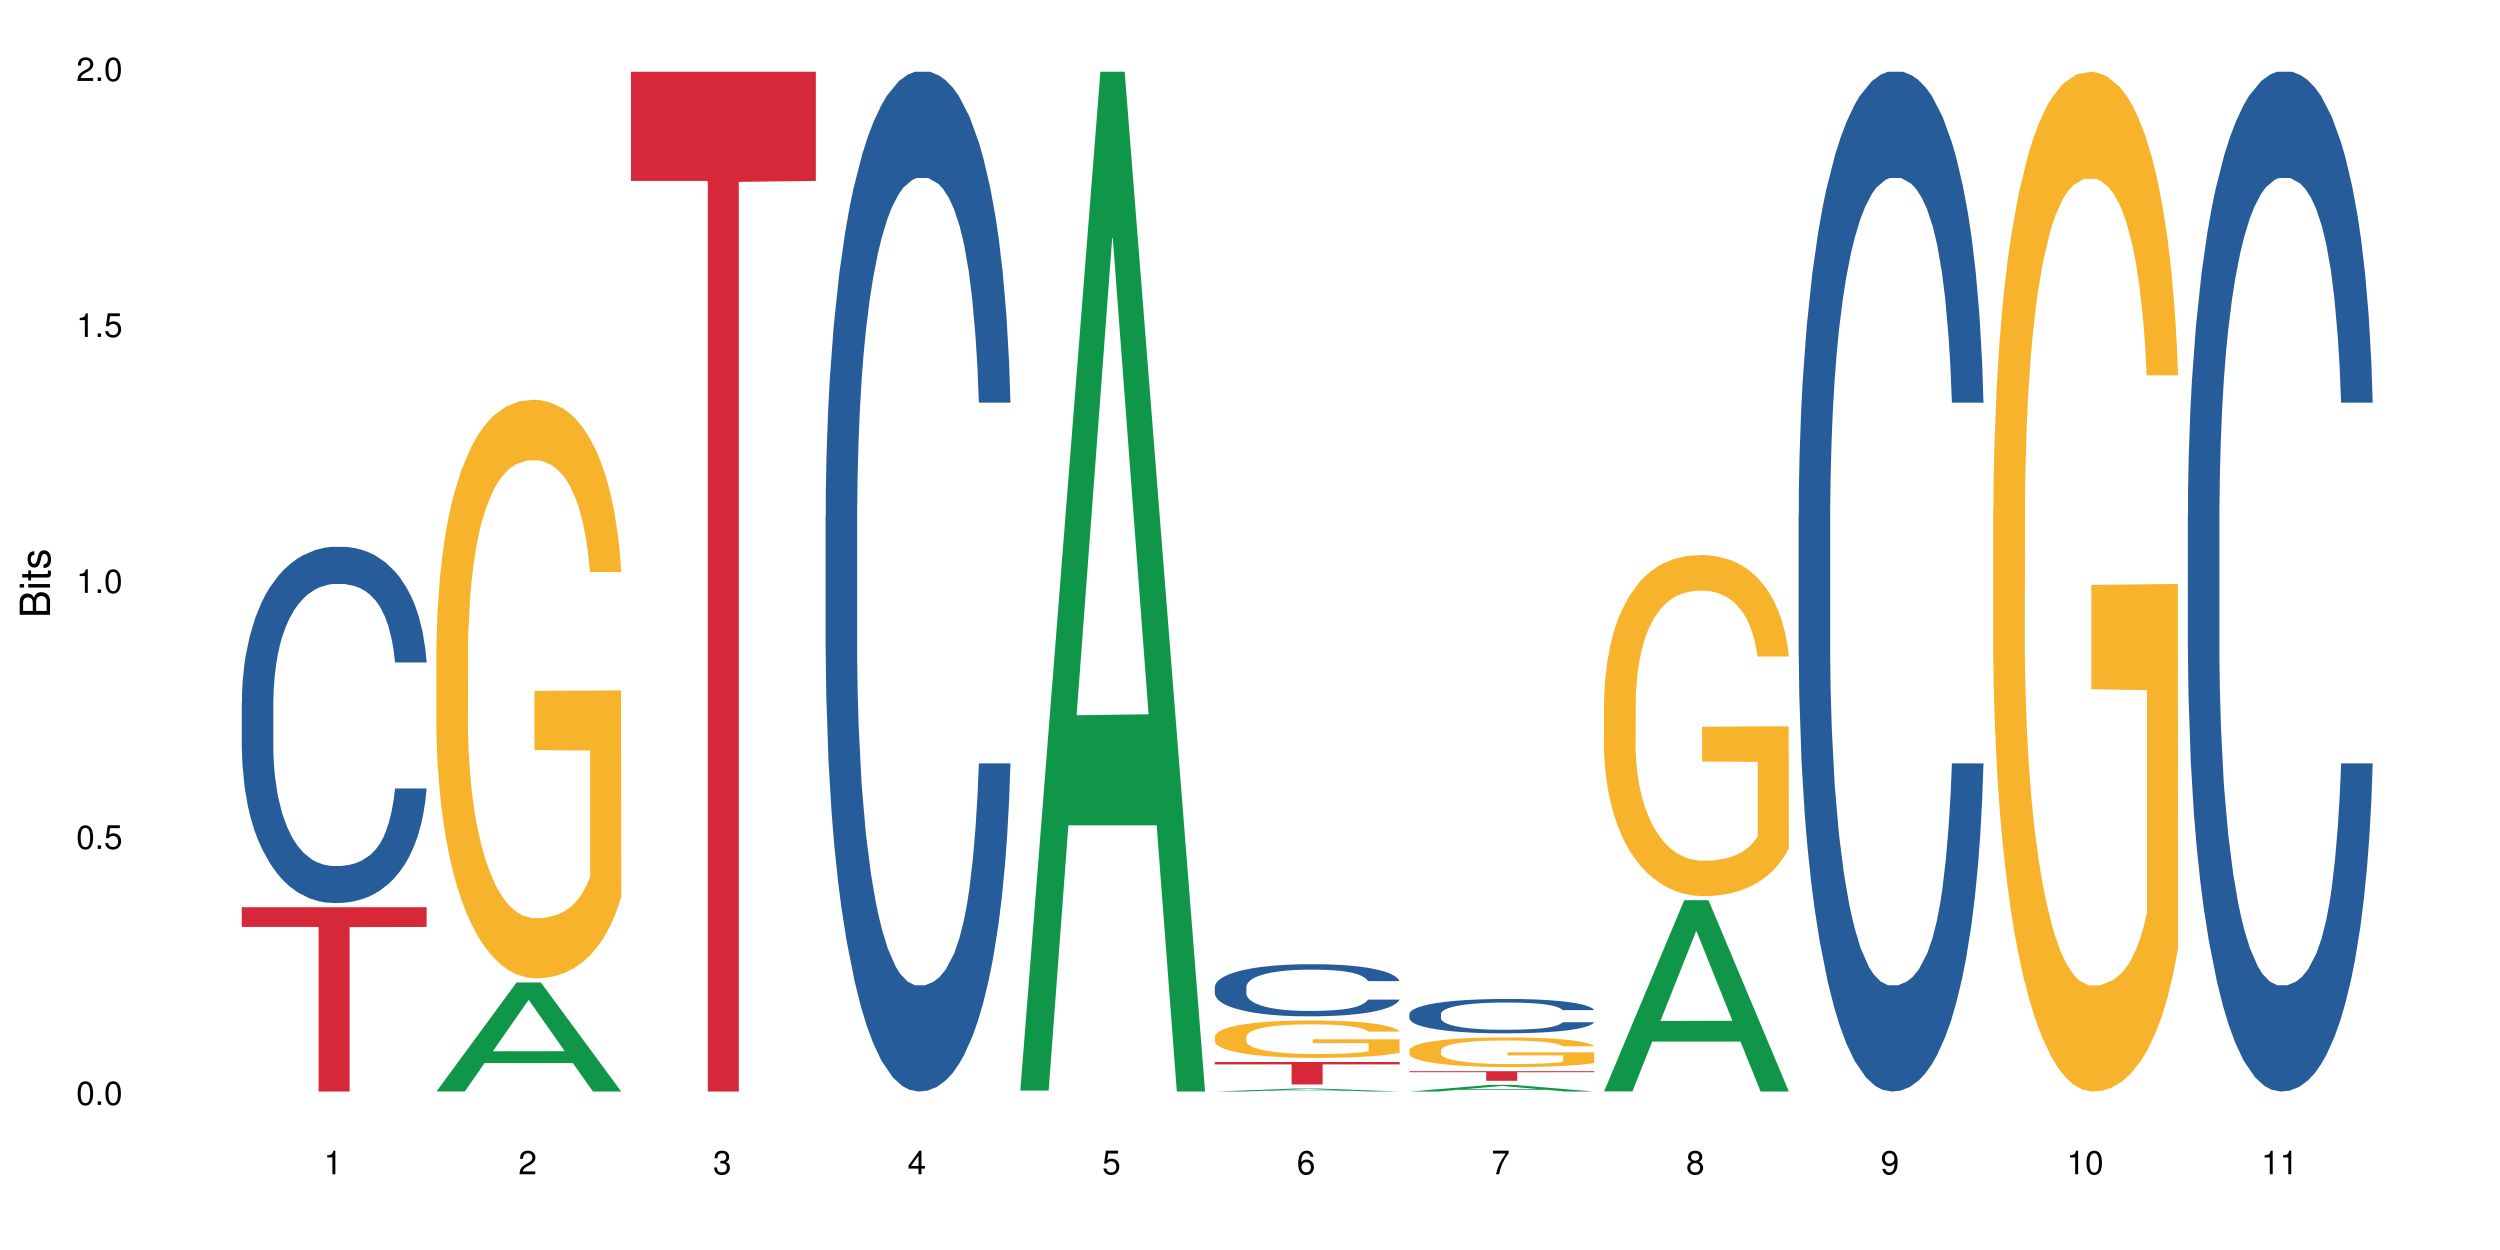 <?xml version="1.0" encoding="UTF-8"?>
<svg xmlns="http://www.w3.org/2000/svg" xmlns:xlink="http://www.w3.org/1999/xlink" width="720pt" height="360pt" viewBox="0 0 720 360" version="1.1">
<defs>
<g>
<symbol overflow="visible" id="glyph0-0">
<path style="stroke:none;" d=""/>
</symbol>
<symbol overflow="visible" id="glyph0-1">
<path style="stroke:none;" d="M 2.641 -6.797 C 2 -6.797 1.422 -6.531 1.078 -6.047 C 0.641 -5.453 0.406 -4.547 0.406 -3.297 C 0.406 -1 1.188 0.219 2.641 0.219 C 4.078 0.219 4.859 -1 4.859 -3.234 C 4.859 -4.562 4.656 -5.438 4.203 -6.047 C 3.844 -6.531 3.281 -6.797 2.641 -6.797 Z M 2.641 -6.047 C 3.547 -6.047 4 -5.125 4 -3.312 C 4 -1.375 3.562 -0.484 2.625 -0.484 C 1.734 -0.484 1.281 -1.422 1.281 -3.281 C 1.281 -5.141 1.734 -6.047 2.641 -6.047 Z M 2.641 -6.047 "/>
</symbol>
<symbol overflow="visible" id="glyph0-2">
<path style="stroke:none;" d="M 1.828 -1 L 0.828 -1 L 0.828 0 L 1.828 0 Z M 1.828 -1 "/>
</symbol>
<symbol overflow="visible" id="glyph0-3">
<path style="stroke:none;" d="M 4.562 -6.797 L 1.062 -6.797 L 0.547 -3.094 L 1.328 -3.094 C 1.719 -3.562 2.047 -3.734 2.578 -3.734 C 3.484 -3.734 4.062 -3.109 4.062 -2.094 C 4.062 -1.125 3.484 -0.531 2.578 -0.531 C 1.828 -0.531 1.375 -0.906 1.188 -1.672 L 0.328 -1.672 C 0.453 -1.109 0.547 -0.844 0.75 -0.594 C 1.125 -0.078 1.828 0.219 2.594 0.219 C 3.969 0.219 4.922 -0.781 4.922 -2.219 C 4.922 -3.562 4.031 -4.484 2.719 -4.484 C 2.25 -4.484 1.859 -4.359 1.469 -4.062 L 1.734 -5.969 L 4.562 -5.969 Z M 4.562 -6.797 "/>
</symbol>
<symbol overflow="visible" id="glyph0-4">
<path style="stroke:none;" d="M 2.484 -4.844 L 2.484 0 L 3.328 0 L 3.328 -6.797 L 2.766 -6.797 C 2.469 -5.75 2.281 -5.609 0.984 -5.453 L 0.984 -4.844 Z M 2.484 -4.844 "/>
</symbol>
<symbol overflow="visible" id="glyph0-5">
<path style="stroke:none;" d="M 4.859 -0.828 L 1.281 -0.828 C 1.359 -1.391 1.672 -1.75 2.5 -2.234 L 3.469 -2.75 C 4.406 -3.266 4.906 -3.969 4.906 -4.812 C 4.906 -5.375 4.672 -5.906 4.266 -6.266 C 3.859 -6.625 3.375 -6.797 2.719 -6.797 C 1.859 -6.797 1.219 -6.5 0.844 -5.922 C 0.609 -5.562 0.5 -5.125 0.484 -4.438 L 1.328 -4.438 C 1.359 -4.906 1.406 -5.188 1.531 -5.406 C 1.75 -5.812 2.188 -6.062 2.703 -6.062 C 3.469 -6.062 4.031 -5.516 4.031 -4.781 C 4.031 -4.25 3.719 -3.797 3.125 -3.438 L 2.234 -2.938 C 0.812 -2.141 0.406 -1.5 0.328 0 L 4.859 0 Z M 4.859 -0.828 "/>
</symbol>
<symbol overflow="visible" id="glyph0-6">
<path style="stroke:none;" d="M 2.125 -3.125 L 2.578 -3.125 C 3.516 -3.125 3.984 -2.703 3.984 -1.891 C 3.984 -1.031 3.469 -0.531 2.578 -0.531 C 1.656 -0.531 1.203 -0.984 1.156 -1.969 L 0.312 -1.969 C 0.344 -1.422 0.438 -1.078 0.609 -0.766 C 0.953 -0.109 1.625 0.219 2.547 0.219 C 3.953 0.219 4.859 -0.609 4.859 -1.906 C 4.859 -2.766 4.516 -3.25 3.703 -3.516 C 4.344 -3.766 4.656 -4.25 4.656 -4.938 C 4.656 -6.109 3.875 -6.797 2.578 -6.797 C 1.203 -6.797 0.484 -6.047 0.453 -4.609 L 1.297 -4.609 C 1.312 -5.016 1.344 -5.25 1.453 -5.453 C 1.641 -5.828 2.062 -6.062 2.594 -6.062 C 3.344 -6.062 3.797 -5.625 3.797 -4.906 C 3.797 -4.422 3.609 -4.141 3.25 -3.984 C 3.016 -3.891 2.719 -3.844 2.125 -3.844 Z M 2.125 -3.125 "/>
</symbol>
<symbol overflow="visible" id="glyph0-7">
<path style="stroke:none;" d="M 3.141 -1.625 L 3.141 0 L 3.984 0 L 3.984 -1.625 L 4.984 -1.625 L 4.984 -2.391 L 3.984 -2.391 L 3.984 -6.797 L 3.359 -6.797 L 0.266 -2.516 L 0.266 -1.625 Z M 3.141 -2.391 L 1 -2.391 L 3.141 -5.359 Z M 3.141 -2.391 "/>
</symbol>
<symbol overflow="visible" id="glyph0-8">
<path style="stroke:none;" d="M 4.781 -5.031 C 4.609 -6.141 3.891 -6.797 2.844 -6.797 C 2.094 -6.797 1.422 -6.438 1.031 -5.828 C 0.609 -5.172 0.406 -4.344 0.406 -3.094 C 0.406 -1.953 0.578 -1.234 0.984 -0.625 C 1.359 -0.078 1.953 0.219 2.703 0.219 C 3.984 0.219 4.922 -0.734 4.922 -2.078 C 4.922 -3.344 4.062 -4.234 2.844 -4.234 C 2.172 -4.234 1.641 -3.969 1.281 -3.469 C 1.281 -5.125 1.828 -6.047 2.797 -6.047 C 3.391 -6.047 3.797 -5.672 3.938 -5.031 Z M 2.734 -3.484 C 3.547 -3.484 4.062 -2.922 4.062 -2 C 4.062 -1.156 3.484 -0.531 2.703 -0.531 C 1.922 -0.531 1.328 -1.188 1.328 -2.047 C 1.328 -2.891 1.906 -3.484 2.734 -3.484 Z M 2.734 -3.484 "/>
</symbol>
<symbol overflow="visible" id="glyph0-9">
<path style="stroke:none;" d="M 4.984 -6.797 L 0.438 -6.797 L 0.438 -5.969 L 4.109 -5.969 C 2.5 -3.656 1.828 -2.234 1.328 0 L 2.219 0 C 2.594 -2.172 3.453 -4.047 4.984 -6.094 Z M 4.984 -6.797 "/>
</symbol>
<symbol overflow="visible" id="glyph0-10">
<path style="stroke:none;" d="M 3.75 -3.578 C 4.453 -4 4.688 -4.344 4.688 -4.984 C 4.688 -6.047 3.844 -6.797 2.641 -6.797 C 1.438 -6.797 0.594 -6.047 0.594 -4.984 C 0.594 -4.359 0.828 -4.016 1.516 -3.578 C 0.734 -3.203 0.359 -2.641 0.359 -1.891 C 0.359 -0.641 1.297 0.219 2.641 0.219 C 3.984 0.219 4.922 -0.641 4.922 -1.875 C 4.922 -2.641 4.531 -3.203 3.75 -3.578 Z M 2.641 -6.047 C 3.359 -6.047 3.812 -5.625 3.812 -4.969 C 3.812 -4.344 3.344 -3.922 2.641 -3.922 C 1.922 -3.922 1.453 -4.344 1.453 -4.984 C 1.453 -5.625 1.922 -6.047 2.641 -6.047 Z M 2.641 -3.203 C 3.484 -3.203 4.062 -2.672 4.062 -1.875 C 4.062 -1.062 3.484 -0.531 2.625 -0.531 C 1.797 -0.531 1.219 -1.078 1.219 -1.875 C 1.219 -2.672 1.797 -3.203 2.641 -3.203 Z M 2.641 -3.203 "/>
</symbol>
<symbol overflow="visible" id="glyph0-11">
<path style="stroke:none;" d="M 0.516 -1.547 C 0.672 -0.438 1.406 0.219 2.438 0.219 C 3.188 0.219 3.859 -0.141 4.266 -0.75 C 4.688 -1.406 4.891 -2.25 4.891 -3.484 C 4.891 -4.625 4.703 -5.359 4.312 -5.953 C 3.938 -6.5 3.344 -6.797 2.594 -6.797 C 1.297 -6.797 0.359 -5.844 0.359 -4.516 C 0.359 -3.25 1.234 -2.344 2.453 -2.344 C 3.094 -2.344 3.562 -2.578 4.016 -3.109 C 4 -1.453 3.469 -0.531 2.5 -0.531 C 1.906 -0.531 1.484 -0.906 1.359 -1.547 Z M 2.578 -6.062 C 3.375 -6.062 3.969 -5.406 3.969 -4.531 C 3.969 -3.688 3.375 -3.094 2.547 -3.094 C 1.734 -3.094 1.234 -3.672 1.234 -4.578 C 1.234 -5.438 1.797 -6.062 2.578 -6.062 Z M 2.578 -6.062 "/>
</symbol>
<symbol overflow="visible" id="glyph1-0">
<path style="stroke:none;" d=""/>
</symbol>
<symbol overflow="visible" id="glyph1-1">
<path style="stroke:none;" d="M 0 -0.953 L 0 -4.891 C 0 -5.719 -0.234 -6.344 -0.734 -6.797 C -1.188 -7.234 -1.812 -7.469 -2.5 -7.469 C -3.547 -7.469 -4.188 -7 -4.625 -5.875 C -4.984 -6.672 -5.641 -7.094 -6.531 -7.094 C -7.156 -7.094 -7.734 -6.859 -8.141 -6.391 C -8.562 -5.938 -8.75 -5.344 -8.75 -4.5 L -8.75 -0.953 Z M -4.984 -2.062 L -7.766 -2.062 L -7.766 -4.219 C -7.766 -4.844 -7.688 -5.203 -7.453 -5.5 C -7.219 -5.812 -6.859 -5.969 -6.375 -5.969 C -5.906 -5.969 -5.531 -5.812 -5.297 -5.5 C -5.062 -5.203 -4.984 -4.844 -4.984 -4.219 Z M -0.984 -2.062 L -4 -2.062 L -4 -4.781 C -4 -5.328 -3.859 -5.688 -3.578 -5.953 C -3.297 -6.219 -2.922 -6.359 -2.484 -6.359 C -2.062 -6.359 -1.688 -6.219 -1.406 -5.953 C -1.109 -5.688 -0.984 -5.328 -0.984 -4.781 Z M -0.984 -2.062 "/>
</symbol>
<symbol overflow="visible" id="glyph1-2">
<path style="stroke:none;" d="M -6.281 -1.797 L -6.281 -0.797 L 0 -0.797 L 0 -1.797 Z M -8.75 -1.797 L -8.75 -0.797 L -7.484 -0.797 L -7.484 -1.797 Z M -8.75 -1.797 "/>
</symbol>
<symbol overflow="visible" id="glyph1-3">
<path style="stroke:none;" d="M -6.281 -3.047 L -6.281 -2.016 L -8.016 -2.016 L -8.016 -1.016 L -6.281 -1.016 L -6.281 -0.172 L -5.469 -0.172 L -5.469 -1.016 L -0.719 -1.016 C -0.078 -1.016 0.281 -1.453 0.281 -2.234 C 0.281 -2.469 0.25 -2.719 0.188 -3.047 L -0.641 -3.047 C -0.609 -2.922 -0.594 -2.766 -0.594 -2.562 C -0.594 -2.141 -0.719 -2.016 -1.156 -2.016 L -5.469 -2.016 L -5.469 -3.047 Z M -6.281 -3.047 "/>
</symbol>
<symbol overflow="visible" id="glyph1-4">
<path style="stroke:none;" d="M -4.531 -5.25 C -5.766 -5.25 -6.469 -4.422 -6.469 -2.969 C -6.469 -1.516 -5.719 -0.562 -4.547 -0.562 C -3.562 -0.562 -3.094 -1.062 -2.734 -2.562 L -2.516 -3.484 C -2.344 -4.188 -2.094 -4.469 -1.625 -4.469 C -1.047 -4.469 -0.641 -3.875 -0.641 -3 C -0.641 -2.453 -0.797 -2 -1.062 -1.75 C -1.25 -1.594 -1.422 -1.531 -1.875 -1.469 L -1.875 -0.406 C -0.422 -0.453 0.281 -1.266 0.281 -2.922 C 0.281 -4.5 -0.5 -5.516 -1.719 -5.516 C -2.656 -5.516 -3.172 -4.984 -3.469 -3.734 L -3.703 -2.766 C -3.891 -1.953 -4.156 -1.609 -4.594 -1.609 C -5.172 -1.609 -5.547 -2.125 -5.547 -2.938 C -5.547 -3.75 -5.203 -4.172 -4.531 -4.203 Z M -4.531 -5.25 "/>
</symbol>
</g>
</defs>
<g id="surface41907">
<rect x="0" y="0" width="720" height="360" style="fill:rgb(100%,100%,100%);fill-opacity:1;stroke:none;"/>
<path style=" stroke:none;fill-rule:nonzero;fill:rgb(14.51%,36.078%,60%);fill-opacity:1;" d="M 69.629 202.137 L 69.695 202.043 L 69.695 199.793 L 69.891 196.227 L 70.344 191.727 L 70.797 188.629 L 71.969 183.098 L 73.59 177.75 L 75.277 173.625 L 76.512 171.184 L 77.617 169.309 L 80.148 165.84 L 81.773 164.059 L 83.523 162.465 L 85.668 160.867 L 87.227 159.93 L 90.73 158.43 L 93.328 157.773 L 95.344 157.492 L 99.691 157.492 L 102.289 157.867 L 104.172 158.336 L 106.25 159.086 L 108.004 159.93 L 111.055 161.992 L 113.781 164.621 L 115.016 166.121 L 116.965 169.027 L 118.457 171.844 L 119.496 174.281 L 120.664 177.75 L 121.703 181.973 L 122.484 186.754 L 122.875 190.789 L 113.781 190.789 L 113.328 187.035 L 112.809 184.129 L 111.836 180.281 L 110.859 177.562 L 109.496 174.844 L 108.266 173.062 L 106.574 171.277 L 105.082 170.152 L 103.523 169.309 L 102.031 168.746 L 99.172 168.184 L 95.863 168.184 L 94.629 168.371 L 92.098 169.121 L 90.73 169.777 L 88.785 171.09 L 87.422 172.312 L 85.797 174.188 L 84.695 175.781 L 83.328 178.219 L 82.355 180.375 L 81.254 183.473 L 80.602 185.816 L 80.02 188.441 L 79.5 191.539 L 79.109 194.82 L 78.852 198.289 L 78.719 201.668 L 78.719 216.203 L 78.852 219.582 L 79.176 223.52 L 80.02 229.242 L 81.254 234.211 L 82.68 238.152 L 84.043 240.965 L 84.824 242.277 L 85.863 243.777 L 87.484 245.652 L 89.824 247.531 L 91.188 248.281 L 93.266 249.031 L 95.406 249.406 L 98.266 249.406 L 100.797 249.031 L 102.484 248.562 L 104.238 247.812 L 106.641 246.219 L 108.133 244.715 L 109.434 242.934 L 110.406 241.152 L 111.055 239.652 L 112.031 236.746 L 112.809 233.555 L 113.395 230.273 L 113.781 227.082 L 122.875 227.082 L 122.484 230.836 L 121.898 234.492 L 121.316 237.215 L 120.406 240.496 L 119.367 243.402 L 117.875 246.688 L 116.641 248.844 L 115.016 251.188 L 113.523 252.969 L 111.898 254.562 L 109.496 256.441 L 107.938 257.379 L 106.25 258.223 L 104.238 258.973 L 101.707 259.629 L 98.977 260.004 L 96.445 260.098 L 93.719 259.91 L 91.707 259.535 L 89.043 258.691 L 85.73 257.004 L 83.328 255.219 L 81.445 253.438 L 79.824 251.562 L 78.004 249.031 L 75.668 244.902 L 74.238 241.715 L 73.266 239.09 L 72.16 235.43 L 71.383 232.148 L 70.473 226.895 L 69.824 220.238 L 69.629 215.078 Z M 69.629 202.137 "/>
<path style=" stroke:none;fill-rule:nonzero;fill:rgb(83.922%,15.686%,22.353%);fill-opacity:1;" d="M 69.629 261.277 L 122.875 261.277 L 122.875 266.961 L 100.684 267.012 L 100.684 314.371 L 91.754 314.371 L 91.754 267.059 L 91.625 266.961 L 69.629 266.961 Z M 69.629 261.277 "/>
<path style=" stroke:none;fill-rule:nonzero;fill:rgb(6.275%,58.824%,28.235%);fill-opacity:1;" d="M 125.676 314.34 L 125.734 314.312 L 148.77 282.949 L 155.77 282.949 L 178.918 314.371 L 170.785 314.371 L 164.984 306.168 L 139.555 306.168 L 133.867 314.34 L 125.676 314.34 L 142 302.777 L 162.652 302.746 L 152.355 288.082 L 152.242 288.055 L 152.129 288.141 L 141.945 302.746 L 142 302.777 Z M 125.676 314.34 "/>
<path style=" stroke:none;fill-rule:nonzero;fill:rgb(96.863%,70.196%,16.863%);fill-opacity:1;" d="M 125.676 186.496 L 125.742 186.344 L 125.742 183.301 L 126 176.453 L 126.648 167.016 L 127.492 159.254 L 128.402 153.164 L 128.988 149.969 L 129.961 145.402 L 130.805 142.055 L 132.949 135.207 L 135.676 128.816 L 137.168 126.074 L 138.855 123.488 L 141.258 120.598 L 142.363 119.531 L 145.738 117.098 L 149.57 115.574 L 153.793 115.117 L 155.738 115.27 L 158.402 115.879 L 162.039 117.551 L 164.117 119.074 L 165.738 120.598 L 167.426 122.574 L 169.504 125.617 L 171.453 129.27 L 173.012 132.926 L 174.57 137.488 L 175.867 142.359 L 176.973 147.688 L 177.945 154.078 L 178.531 159.406 L 178.918 164.734 L 169.895 164.734 L 169.375 159.406 L 168.789 155.297 L 167.816 150.273 L 166.844 146.621 L 165.867 143.73 L 164.051 139.773 L 162.492 137.336 L 160.543 135.207 L 158.66 133.836 L 156.52 132.926 L 155.219 132.621 L 151.777 132.621 L 148.66 133.684 L 146.844 134.902 L 145.543 136.121 L 143.727 138.402 L 142.621 140.23 L 141.973 141.445 L 140.027 146.164 L 138.727 150.426 L 138.012 153.316 L 137.105 157.883 L 136.453 161.992 L 135.738 168.082 L 135.352 172.648 L 134.832 182.996 L 134.766 210.391 L 134.961 216.176 L 135.352 222.414 L 135.871 227.895 L 136.648 233.676 L 137.43 238.09 L 138.793 244.027 L 139.961 247.984 L 140.871 250.57 L 142.621 254.68 L 143.336 256.051 L 145.023 258.789 L 146.777 260.918 L 148.922 262.746 L 150.543 263.66 L 153.141 264.422 L 156.453 264.422 L 160.348 263.508 L 162.816 262.289 L 164.504 261.07 L 165.609 260.008 L 166.973 258.332 L 167.945 256.809 L 168.855 255.137 L 169.961 252.547 L 169.961 216.176 L 153.922 216.023 L 153.922 198.977 L 178.855 198.824 L 178.918 258.332 L 177.555 262.441 L 175.867 266.398 L 174.246 269.441 L 172.555 272.031 L 170.152 274.922 L 168.207 276.746 L 165.219 278.879 L 162.492 280.25 L 159.637 281.16 L 157.102 281.617 L 154.117 281.77 L 151.453 281.465 L 148.598 280.551 L 146.324 279.336 L 144.246 277.812 L 142.168 275.836 L 139.57 272.637 L 137.883 270.051 L 136.129 266.855 L 134.375 263.051 L 132.816 258.941 L 131.777 255.746 L 130.742 252.094 L 129.637 247.527 L 128.598 242.352 L 127.82 237.633 L 127.105 232.309 L 126.586 227.285 L 126.066 220.438 L 125.805 214.957 L 125.676 210.238 Z M 125.676 186.496 "/>
<path style=" stroke:none;fill-rule:nonzero;fill:rgb(83.922%,15.686%,22.353%);fill-opacity:1;" d="M 181.723 20.664 L 234.965 20.664 L 234.965 52.102 L 212.777 52.379 L 212.777 314.371 L 203.848 314.371 L 203.848 52.652 L 203.719 52.102 L 181.723 52.102 Z M 181.723 20.664 "/>
<path style=" stroke:none;fill-rule:nonzero;fill:rgb(14.51%,36.078%,60%);fill-opacity:1;" d="M 237.77 148.457 L 237.832 148.188 L 237.832 141.742 L 238.027 131.543 L 238.484 118.656 L 238.938 109.797 L 240.105 93.957 L 241.73 78.652 L 243.418 66.84 L 244.652 59.859 L 245.754 54.492 L 248.289 44.559 L 249.91 39.457 L 251.664 34.891 L 253.805 30.328 L 255.363 27.645 L 258.871 23.348 L 261.469 21.469 L 263.48 20.664 L 267.832 20.664 L 270.43 21.738 L 272.312 23.078 L 274.391 25.227 L 276.145 27.645 L 279.195 33.551 L 281.922 41.066 L 283.156 45.363 L 285.105 53.684 L 286.598 61.738 L 287.637 68.719 L 288.805 78.652 L 289.844 90.734 L 290.621 104.426 L 291.012 115.969 L 281.922 115.969 L 281.469 105.23 L 280.949 96.91 L 279.973 85.902 L 279 78.117 L 277.637 70.332 L 276.402 65.23 L 274.715 60.129 L 273.223 56.906 L 271.664 54.492 L 270.168 52.879 L 267.312 51.27 L 264 51.27 L 262.766 51.805 L 260.234 53.953 L 258.871 55.832 L 256.922 59.59 L 255.559 63.082 L 253.938 68.449 L 252.832 73.016 L 251.469 79.996 L 250.496 86.172 L 249.391 95.031 L 248.742 101.742 L 248.156 109.258 L 247.637 118.117 L 247.25 127.516 L 246.988 137.449 L 246.859 147.113 L 246.859 188.727 L 246.988 198.391 L 247.312 209.668 L 248.156 226.043 L 249.391 240.273 L 250.82 251.547 L 252.184 259.602 L 252.961 263.359 L 254 267.656 L 255.625 273.027 L 257.961 278.395 L 259.324 280.543 L 261.402 282.691 L 263.547 283.766 L 266.402 283.766 L 268.938 282.691 L 270.625 281.348 L 272.379 279.199 L 274.781 274.637 L 276.273 270.34 L 277.57 265.242 L 278.547 260.141 L 279.195 255.844 L 280.168 247.52 L 280.949 238.395 L 281.531 228.996 L 281.922 219.867 L 291.012 219.867 L 290.621 230.609 L 290.039 241.078 L 289.453 248.863 L 288.547 258.262 L 287.508 266.582 L 286.012 275.98 L 284.777 282.152 L 283.156 288.867 L 281.664 293.969 L 280.039 298.531 L 277.637 303.898 L 276.078 306.586 L 274.391 309 L 272.379 311.148 L 269.844 313.027 L 267.117 314.102 L 264.586 314.371 L 261.859 313.832 L 259.844 312.762 L 257.184 310.344 L 253.871 305.512 L 251.469 300.41 L 249.586 295.309 L 247.961 289.941 L 246.145 282.691 L 243.809 270.879 L 242.379 261.75 L 241.406 254.234 L 240.301 243.762 L 239.523 234.367 L 238.613 219.332 L 237.965 200.27 L 237.77 185.504 Z M 237.77 148.457 "/>
<path style=" stroke:none;fill-rule:nonzero;fill:rgb(6.275%,58.824%,28.235%);fill-opacity:1;" d="M 293.816 314.094 L 293.871 313.82 L 316.91 20.664 L 323.906 20.664 L 347.059 314.371 L 338.926 314.371 L 333.121 237.703 L 307.695 237.703 L 302.008 314.094 L 293.816 314.094 L 310.141 205.988 L 330.789 205.711 L 320.492 68.648 L 320.379 68.375 L 320.266 69.199 L 310.082 205.711 L 310.141 205.988 Z M 293.816 314.094 "/>
<path style=" stroke:none;fill-rule:nonzero;fill:rgb(6.275%,58.824%,28.235%);fill-opacity:1;" d="M 349.859 314.371 L 349.918 314.367 L 372.957 313.496 L 379.953 313.496 L 403.105 314.371 L 394.973 314.371 L 389.168 314.145 L 363.742 314.145 L 358.051 314.371 L 349.859 314.371 L 366.188 314.047 L 386.836 314.047 L 376.539 313.641 L 376.312 313.641 L 366.129 314.047 L 366.188 314.047 Z M 349.859 314.371 "/>
<path style=" stroke:none;fill-rule:nonzero;fill:rgb(14.51%,36.078%,60%);fill-opacity:1;" d="M 349.859 284.227 L 349.926 284.215 L 349.926 283.887 L 350.121 283.363 L 350.574 282.707 L 351.031 282.254 L 352.199 281.441 L 353.82 280.66 L 355.512 280.059 L 356.742 279.699 L 357.848 279.426 L 360.379 278.918 L 362.004 278.656 L 363.758 278.426 L 365.898 278.191 L 367.457 278.055 L 370.965 277.836 L 373.562 277.738 L 375.574 277.699 L 379.926 277.699 L 382.523 277.754 L 384.406 277.82 L 386.484 277.93 L 388.234 278.055 L 391.289 278.355 L 394.016 278.738 L 395.25 278.961 L 397.195 279.387 L 398.691 279.797 L 399.73 280.152 L 400.898 280.66 L 401.938 281.277 L 402.715 281.977 L 403.105 282.566 L 394.016 282.566 L 393.559 282.02 L 393.039 281.594 L 392.066 281.031 L 391.094 280.633 L 389.73 280.234 L 388.496 279.977 L 386.809 279.715 L 385.312 279.551 L 383.754 279.426 L 382.262 279.344 L 379.406 279.262 L 376.094 279.262 L 374.859 279.289 L 372.328 279.398 L 370.965 279.496 L 369.016 279.688 L 367.652 279.867 L 366.027 280.141 L 364.926 280.371 L 363.562 280.73 L 362.586 281.047 L 361.484 281.5 L 360.836 281.84 L 360.25 282.227 L 359.73 282.68 L 359.34 283.16 L 359.082 283.664 L 358.953 284.16 L 358.953 286.285 L 359.082 286.781 L 359.406 287.355 L 360.25 288.195 L 361.484 288.922 L 362.914 289.496 L 364.277 289.91 L 365.055 290.102 L 366.094 290.32 L 367.719 290.594 L 370.055 290.871 L 371.418 290.98 L 373.496 291.09 L 375.641 291.145 L 378.496 291.145 L 381.027 291.09 L 382.715 291.02 L 384.469 290.91 L 386.871 290.676 L 388.367 290.457 L 389.664 290.195 L 390.637 289.938 L 391.289 289.719 L 392.262 289.293 L 393.039 288.824 L 393.625 288.344 L 394.016 287.879 L 403.105 287.879 L 402.715 288.426 L 402.133 288.961 L 401.547 289.359 L 400.637 289.84 L 399.598 290.266 L 398.105 290.746 L 396.871 291.062 L 395.25 291.406 L 393.754 291.664 L 392.133 291.898 L 389.73 292.172 L 388.172 292.309 L 386.484 292.434 L 384.469 292.543 L 381.938 292.641 L 379.211 292.695 L 376.68 292.707 L 373.949 292.68 L 371.938 292.625 L 369.277 292.504 L 365.965 292.254 L 363.562 291.996 L 361.68 291.734 L 360.055 291.461 L 358.238 291.09 L 355.898 290.484 L 354.473 290.02 L 353.496 289.633 L 352.395 289.098 L 351.613 288.621 L 350.707 287.852 L 350.055 286.875 L 349.859 286.121 Z M 349.859 284.227 "/>
<path style=" stroke:none;fill-rule:nonzero;fill:rgb(96.863%,70.196%,16.863%);fill-opacity:1;" d="M 349.859 298.512 L 349.926 298.5 L 349.926 298.305 L 350.188 297.859 L 350.836 297.25 L 351.68 296.746 L 352.59 296.352 L 353.172 296.145 L 354.148 295.848 L 354.992 295.633 L 357.133 295.188 L 359.859 294.773 L 361.355 294.598 L 363.043 294.43 L 365.445 294.242 L 366.547 294.172 L 369.926 294.016 L 373.758 293.918 L 377.977 293.887 L 379.926 293.898 L 382.586 293.938 L 386.223 294.047 L 388.301 294.145 L 389.926 294.242 L 391.613 294.371 L 393.691 294.566 L 395.637 294.805 L 397.195 295.039 L 398.754 295.336 L 400.055 295.652 L 401.156 295.996 L 402.133 296.41 L 402.715 296.754 L 403.105 297.102 L 394.078 297.102 L 393.559 296.754 L 392.977 296.488 L 392 296.164 L 391.027 295.926 L 390.055 295.742 L 388.234 295.484 L 386.676 295.328 L 384.73 295.188 L 382.848 295.102 L 380.703 295.039 L 379.406 295.02 L 375.965 295.02 L 372.848 295.09 L 371.027 295.168 L 369.73 295.246 L 367.914 295.395 L 366.809 295.512 L 366.16 295.594 L 364.211 295.898 L 362.914 296.176 L 362.199 296.359 L 361.289 296.656 L 360.641 296.922 L 359.926 297.316 L 359.535 297.613 L 359.016 298.281 L 358.953 300.059 L 359.145 300.43 L 359.535 300.836 L 360.055 301.191 L 360.836 301.566 L 361.613 301.852 L 362.977 302.234 L 364.145 302.492 L 365.055 302.66 L 366.809 302.926 L 367.523 303.016 L 369.211 303.191 L 370.965 303.328 L 373.105 303.449 L 374.73 303.508 L 377.328 303.555 L 380.641 303.555 L 384.535 303.496 L 387.004 303.418 L 388.691 303.34 L 389.793 303.27 L 391.156 303.16 L 392.133 303.062 L 393.039 302.953 L 394.145 302.789 L 394.145 300.43 L 378.105 300.422 L 378.105 299.316 L 403.039 299.309 L 403.105 303.16 L 401.742 303.43 L 400.055 303.684 L 398.43 303.883 L 396.742 304.047 L 394.34 304.234 L 392.391 304.355 L 389.406 304.492 L 386.676 304.582 L 383.82 304.641 L 381.289 304.668 L 378.301 304.68 L 375.641 304.66 L 372.781 304.602 L 370.508 304.523 L 368.434 304.422 L 366.355 304.297 L 363.758 304.09 L 362.066 303.922 L 360.316 303.715 L 358.562 303.469 L 357.004 303.199 L 355.965 302.992 L 354.926 302.758 L 353.82 302.461 L 352.781 302.125 L 352.004 301.82 L 351.289 301.477 L 350.77 301.152 L 350.25 300.707 L 349.992 300.352 L 349.859 300.047 Z M 349.859 298.512 "/>
<path style=" stroke:none;fill-rule:nonzero;fill:rgb(83.922%,15.686%,22.353%);fill-opacity:1;" d="M 349.859 305.859 L 403.105 305.859 L 403.105 306.551 L 380.914 306.555 L 380.914 312.32 L 371.988 312.32 L 371.988 306.562 L 371.859 306.551 L 349.859 306.551 Z M 349.859 305.859 "/>
<path style=" stroke:none;fill-rule:nonzero;fill:rgb(6.275%,58.824%,28.235%);fill-opacity:1;" d="M 405.906 314.367 L 405.965 314.367 L 429.004 312.449 L 436 312.449 L 459.152 314.371 L 451.016 314.371 L 445.215 313.867 L 419.789 313.867 L 414.098 314.367 L 405.906 314.367 L 422.234 313.66 L 442.883 313.66 L 432.586 312.762 L 432.473 312.762 L 432.359 312.766 L 422.176 313.66 L 422.234 313.66 Z M 405.906 314.367 "/>
<path style=" stroke:none;fill-rule:nonzero;fill:rgb(14.51%,36.078%,60%);fill-opacity:1;" d="M 405.906 292.012 L 405.973 292.004 L 405.973 291.785 L 406.168 291.441 L 406.621 291.008 L 407.078 290.711 L 408.246 290.18 L 409.867 289.664 L 411.555 289.266 L 412.789 289.031 L 413.895 288.848 L 416.426 288.516 L 418.051 288.344 L 419.805 288.188 L 421.945 288.035 L 423.504 287.945 L 427.012 287.801 L 429.609 287.738 L 431.621 287.711 L 435.973 287.711 L 438.566 287.746 L 440.453 287.793 L 442.527 287.863 L 444.281 287.945 L 447.336 288.145 L 450.062 288.398 L 451.293 288.543 L 453.242 288.82 L 454.734 289.094 L 455.773 289.328 L 456.945 289.664 L 457.984 290.07 L 458.762 290.531 L 459.152 290.918 L 450.062 290.918 L 449.605 290.559 L 449.086 290.277 L 448.113 289.906 L 447.141 289.645 L 445.777 289.383 L 444.543 289.211 L 442.855 289.039 L 441.359 288.93 L 439.801 288.848 L 438.309 288.793 L 435.453 288.742 L 432.141 288.742 L 430.906 288.758 L 428.375 288.832 L 427.012 288.895 L 425.062 289.02 L 423.699 289.137 L 422.074 289.32 L 420.973 289.473 L 419.609 289.707 L 418.633 289.914 L 417.531 290.215 L 416.883 290.441 L 416.297 290.691 L 415.777 290.992 L 415.387 291.309 L 415.129 291.641 L 414.996 291.969 L 414.996 293.367 L 415.129 293.695 L 415.453 294.074 L 416.297 294.625 L 417.531 295.105 L 418.957 295.484 L 420.324 295.754 L 421.102 295.883 L 422.141 296.027 L 423.766 296.207 L 426.102 296.387 L 427.465 296.461 L 429.543 296.531 L 431.684 296.57 L 434.543 296.57 L 437.074 296.531 L 438.762 296.488 L 440.516 296.414 L 442.918 296.262 L 444.41 296.117 L 445.711 295.945 L 446.684 295.773 L 447.336 295.629 L 448.309 295.348 L 449.086 295.043 L 449.672 294.727 L 450.062 294.418 L 459.152 294.418 L 458.762 294.777 L 458.176 295.133 L 457.594 295.395 L 456.684 295.711 L 455.645 295.992 L 454.152 296.309 L 452.918 296.516 L 451.293 296.742 L 449.801 296.914 L 448.18 297.066 L 445.777 297.246 L 444.219 297.336 L 442.527 297.418 L 440.516 297.492 L 437.984 297.555 L 435.258 297.59 L 432.723 297.598 L 429.996 297.582 L 427.984 297.547 L 425.32 297.465 L 422.012 297.301 L 419.609 297.129 L 417.727 296.957 L 416.102 296.777 L 414.285 296.531 L 411.945 296.137 L 410.52 295.828 L 409.543 295.574 L 408.441 295.223 L 407.66 294.906 L 406.75 294.398 L 406.102 293.758 L 405.906 293.262 Z M 405.906 292.012 "/>
<path style=" stroke:none;fill-rule:nonzero;fill:rgb(96.863%,70.196%,16.863%);fill-opacity:1;" d="M 405.906 302.441 L 405.973 302.434 L 405.973 302.277 L 406.23 301.926 L 406.883 301.441 L 407.727 301.043 L 408.633 300.73 L 409.219 300.566 L 410.191 300.332 L 411.039 300.16 L 413.18 299.809 L 415.906 299.48 L 417.402 299.34 L 419.09 299.207 L 421.492 299.059 L 422.594 299.004 L 425.973 298.879 L 429.801 298.801 L 434.023 298.777 L 435.973 298.785 L 438.633 298.816 L 442.27 298.902 L 444.348 298.98 L 445.969 299.059 L 447.66 299.16 L 449.738 299.316 L 451.684 299.504 L 453.242 299.691 L 454.801 299.926 L 456.102 300.176 L 457.203 300.449 L 458.176 300.777 L 458.762 301.051 L 459.152 301.324 L 450.125 301.324 L 449.605 301.051 L 449.023 300.84 L 448.047 300.582 L 447.074 300.395 L 446.102 300.246 L 444.281 300.043 L 442.723 299.918 L 440.777 299.809 L 438.895 299.738 L 436.75 299.691 L 435.453 299.676 L 432.012 299.676 L 428.895 299.73 L 427.074 299.793 L 425.777 299.855 L 423.957 299.973 L 422.855 300.066 L 422.207 300.129 L 420.258 300.371 L 418.957 300.59 L 418.246 300.738 L 417.336 300.973 L 416.688 301.184 L 415.973 301.496 L 415.582 301.73 L 415.062 302.262 L 414.996 303.664 L 415.191 303.961 L 415.582 304.281 L 416.102 304.562 L 416.883 304.859 L 417.66 305.086 L 419.023 305.391 L 420.191 305.594 L 421.102 305.727 L 422.855 305.938 L 423.57 306.008 L 425.258 306.148 L 427.012 306.258 L 429.152 306.352 L 430.777 306.398 L 433.375 306.438 L 436.684 306.438 L 440.582 306.391 L 443.047 306.328 L 444.738 306.266 L 445.84 306.211 L 447.203 306.125 L 448.18 306.047 L 449.086 305.961 L 450.191 305.828 L 450.191 303.961 L 434.152 303.953 L 434.152 303.082 L 459.086 303.074 L 459.152 306.125 L 457.789 306.336 L 456.102 306.539 L 454.477 306.695 L 452.789 306.828 L 450.387 306.977 L 448.438 307.07 L 445.449 307.18 L 442.723 307.25 L 439.867 307.297 L 437.336 307.32 L 434.348 307.328 L 431.684 307.312 L 428.828 307.266 L 426.555 307.203 L 424.477 307.125 L 422.398 307.023 L 419.805 306.859 L 418.113 306.727 L 416.363 306.562 L 414.609 306.367 L 413.051 306.156 L 412.012 305.992 L 410.973 305.805 L 409.867 305.57 L 408.828 305.305 L 408.051 305.062 L 407.336 304.789 L 406.816 304.531 L 406.297 304.18 L 406.039 303.898 L 405.906 303.656 Z M 405.906 302.441 "/>
<path style=" stroke:none;fill-rule:nonzero;fill:rgb(83.922%,15.686%,22.353%);fill-opacity:1;" d="M 405.906 308.508 L 459.152 308.508 L 459.152 308.801 L 436.961 308.805 L 436.961 311.27 L 428.035 311.27 L 428.035 308.809 L 427.902 308.801 L 405.906 308.801 Z M 405.906 308.508 "/>
<path style=" stroke:none;fill-rule:nonzero;fill:rgb(6.275%,58.824%,28.235%);fill-opacity:1;" d="M 461.953 314.32 L 462.012 314.266 L 485.051 259.266 L 492.047 259.266 L 515.199 314.371 L 507.062 314.371 L 501.262 299.988 L 475.832 299.988 L 470.145 314.32 L 461.953 314.32 L 478.281 294.035 L 498.93 293.984 L 488.633 268.27 L 488.52 268.219 L 488.406 268.371 L 478.223 293.984 L 478.281 294.035 Z M 461.953 314.32 "/>
<path style=" stroke:none;fill-rule:nonzero;fill:rgb(96.863%,70.196%,16.863%);fill-opacity:1;" d="M 461.953 201.914 L 462.02 201.824 L 462.02 200.031 L 462.277 195.992 L 462.93 190.43 L 463.773 185.852 L 464.68 182.266 L 465.266 180.379 L 466.238 177.688 L 467.082 175.715 L 469.227 171.676 L 471.953 167.906 L 473.445 166.293 L 475.137 164.766 L 477.539 163.062 L 478.641 162.434 L 482.02 161 L 485.848 160.102 L 490.07 159.832 L 492.016 159.922 L 494.68 160.281 L 498.316 161.266 L 500.395 162.164 L 502.016 163.062 L 503.703 164.227 L 505.781 166.023 L 507.73 168.176 L 509.289 170.328 L 510.848 173.023 L 512.145 175.895 L 513.25 179.035 L 514.223 182.801 L 514.809 185.941 L 515.199 189.082 L 506.172 189.082 L 505.652 185.941 L 505.07 183.52 L 504.094 180.559 L 503.121 178.406 L 502.148 176.699 L 500.328 174.367 L 498.77 172.934 L 496.82 171.676 L 494.938 170.867 L 492.797 170.328 L 491.496 170.152 L 488.055 170.152 L 484.941 170.777 L 483.121 171.496 L 481.824 172.215 L 480.004 173.559 L 478.902 174.637 L 478.25 175.355 L 476.305 178.137 L 475.004 180.648 L 474.289 182.355 L 473.383 185.047 L 472.734 187.469 L 472.02 191.059 L 471.629 193.75 L 471.109 199.852 L 471.043 216.004 L 471.238 219.414 L 471.629 223.09 L 472.148 226.32 L 472.926 229.73 L 473.707 232.336 L 475.07 235.832 L 476.238 238.168 L 477.148 239.691 L 478.902 242.113 L 479.617 242.922 L 481.305 244.539 L 483.059 245.793 L 485.199 246.871 L 486.824 247.41 L 489.422 247.859 L 492.73 247.859 L 496.629 247.32 L 499.094 246.602 L 500.781 245.883 L 501.887 245.254 L 503.25 244.27 L 504.223 243.371 L 505.133 242.383 L 506.238 240.859 L 506.238 219.414 L 490.199 219.324 L 490.199 209.273 L 515.133 209.184 L 515.199 244.27 L 513.836 246.691 L 512.145 249.023 L 510.523 250.82 L 508.836 252.344 L 506.434 254.051 L 504.484 255.125 L 501.496 256.383 L 498.77 257.191 L 495.914 257.727 L 493.383 257.996 L 490.395 258.086 L 487.73 257.906 L 484.875 257.367 L 482.602 256.652 L 480.523 255.754 L 478.445 254.586 L 475.848 252.703 L 474.16 251.176 L 472.406 249.293 L 470.656 247.051 L 469.098 244.629 L 468.059 242.742 L 467.02 240.59 L 465.914 237.898 L 464.875 234.848 L 464.098 232.066 L 463.383 228.926 L 462.863 225.965 L 462.344 221.926 L 462.082 218.695 L 461.953 215.914 Z M 461.953 201.914 "/>
<path style=" stroke:none;fill-rule:nonzero;fill:rgb(14.51%,36.078%,60%);fill-opacity:1;" d="M 518 148.457 L 518.066 148.188 L 518.066 141.742 L 518.262 131.543 L 518.715 118.656 L 519.168 109.797 L 520.336 93.957 L 521.961 78.652 L 523.648 66.84 L 524.883 59.859 L 525.988 54.492 L 528.52 44.559 L 530.141 39.457 L 531.895 34.891 L 534.039 30.328 L 535.598 27.645 L 539.102 23.348 L 541.699 21.469 L 543.715 20.664 L 548.062 20.664 L 550.66 21.738 L 552.543 23.078 L 554.621 25.227 L 556.375 27.645 L 559.426 33.551 L 562.152 41.066 L 563.387 45.363 L 565.336 53.684 L 566.828 61.738 L 567.867 68.719 L 569.035 78.652 L 570.074 90.734 L 570.855 104.426 L 571.246 115.969 L 562.152 115.969 L 561.699 105.23 L 561.18 96.91 L 560.207 85.902 L 559.23 78.117 L 557.867 70.332 L 556.633 65.23 L 554.945 60.129 L 553.453 56.906 L 551.895 54.492 L 550.402 52.879 L 547.543 51.27 L 544.234 51.27 L 543 51.805 L 540.465 53.953 L 539.102 55.832 L 537.156 59.59 L 535.793 63.082 L 534.168 68.449 L 533.062 73.016 L 531.699 79.996 L 530.727 86.172 L 529.621 95.031 L 528.973 101.742 L 528.391 109.258 L 527.871 118.117 L 527.48 127.516 L 527.219 137.449 L 527.09 147.113 L 527.09 188.727 L 527.219 198.391 L 527.547 209.668 L 528.391 226.043 L 529.621 240.273 L 531.051 251.547 L 532.414 259.602 L 533.195 263.359 L 534.234 267.656 L 535.855 273.027 L 538.195 278.395 L 539.559 280.543 L 541.637 282.691 L 543.777 283.766 L 546.637 283.766 L 549.168 282.691 L 550.855 281.348 L 552.609 279.199 L 555.012 274.637 L 556.504 270.34 L 557.805 265.242 L 558.777 260.141 L 559.426 255.844 L 560.402 247.52 L 561.18 238.395 L 561.766 228.996 L 562.152 219.867 L 571.246 219.867 L 570.855 230.609 L 570.27 241.078 L 569.688 248.863 L 568.777 258.262 L 567.738 266.582 L 566.246 275.98 L 565.012 282.152 L 563.387 288.867 L 561.895 293.969 L 560.27 298.531 L 557.867 303.898 L 556.309 306.586 L 554.621 309 L 552.609 311.148 L 550.078 313.027 L 547.348 314.102 L 544.816 314.371 L 542.09 313.832 L 540.078 312.762 L 537.414 310.344 L 534.102 305.512 L 531.699 300.41 L 529.816 295.309 L 528.195 289.941 L 526.375 282.691 L 524.039 270.879 L 522.609 261.75 L 521.637 254.234 L 520.531 243.762 L 519.754 234.367 L 518.844 219.332 L 518.195 200.27 L 518 185.504 Z M 518 148.457 "/>
<path style=" stroke:none;fill-rule:nonzero;fill:rgb(96.863%,70.196%,16.863%);fill-opacity:1;" d="M 574.047 146.461 L 574.113 146.191 L 574.113 140.828 L 574.371 128.758 L 575.02 112.129 L 575.863 98.449 L 576.773 87.719 L 577.359 82.086 L 578.332 74.039 L 579.176 68.141 L 581.32 56.07 L 584.047 44.805 L 585.539 39.977 L 587.227 35.414 L 589.629 30.32 L 590.734 28.441 L 594.109 24.148 L 597.941 21.469 L 602.16 20.664 L 604.109 20.93 L 606.773 22.004 L 610.41 24.953 L 612.484 27.637 L 614.109 30.32 L 615.797 33.805 L 617.875 39.172 L 619.824 45.609 L 621.383 52.047 L 622.941 60.094 L 624.238 68.676 L 625.344 78.062 L 626.316 89.328 L 626.902 98.715 L 627.289 108.105 L 618.266 108.105 L 617.746 98.715 L 617.16 91.477 L 616.188 82.625 L 615.215 76.188 L 614.238 71.09 L 612.422 64.117 L 610.863 59.824 L 608.914 56.07 L 607.031 53.656 L 604.891 52.047 L 603.59 51.508 L 600.148 51.508 L 597.031 53.387 L 595.215 55.531 L 593.914 57.68 L 592.098 61.703 L 590.992 64.922 L 590.344 67.066 L 588.398 75.383 L 587.098 82.891 L 586.383 87.988 L 585.477 96.035 L 584.824 103.277 L 584.109 114.004 L 583.723 122.051 L 583.203 140.293 L 583.137 188.574 L 583.332 198.766 L 583.723 209.762 L 584.242 219.418 L 585.02 229.609 L 585.801 237.391 L 587.164 247.852 L 588.332 254.824 L 589.242 259.383 L 590.992 266.625 L 591.707 269.039 L 593.395 273.867 L 595.148 277.625 L 597.293 280.844 L 598.914 282.453 L 601.512 283.793 L 604.824 283.793 L 608.719 282.184 L 611.188 280.039 L 612.875 277.891 L 613.98 276.016 L 615.344 273.062 L 616.316 270.383 L 617.227 267.43 L 618.332 262.871 L 618.332 198.766 L 602.293 198.496 L 602.293 168.457 L 627.227 168.188 L 627.289 273.062 L 625.926 280.305 L 624.238 287.281 L 622.617 292.645 L 620.926 297.203 L 618.523 302.301 L 616.578 305.52 L 613.59 309.273 L 610.863 311.688 L 608.008 313.297 L 605.473 314.102 L 602.488 314.371 L 599.824 313.836 L 596.969 312.227 L 594.695 310.078 L 592.617 307.398 L 590.539 303.91 L 587.941 298.277 L 586.254 293.719 L 584.5 288.086 L 582.746 281.379 L 581.188 274.137 L 580.148 268.504 L 579.109 262.066 L 578.008 254.02 L 576.969 244.898 L 576.188 236.586 L 575.477 227.195 L 574.957 218.344 L 574.438 206.277 L 574.176 196.621 L 574.047 188.305 Z M 574.047 146.461 "/>
<path style=" stroke:none;fill-rule:nonzero;fill:rgb(14.51%,36.078%,60%);fill-opacity:1;" d="M 630.094 148.457 L 630.156 148.188 L 630.156 141.742 L 630.352 131.543 L 630.809 118.656 L 631.262 109.797 L 632.43 93.957 L 634.055 78.652 L 635.742 66.84 L 636.977 59.859 L 638.078 54.492 L 640.613 44.559 L 642.234 39.457 L 643.988 34.891 L 646.133 30.328 L 647.691 27.645 L 651.195 23.348 L 653.793 21.469 L 655.805 20.664 L 660.156 20.664 L 662.754 21.738 L 664.637 23.078 L 666.715 25.227 L 668.469 27.645 L 671.52 33.551 L 674.246 41.066 L 675.48 45.363 L 677.43 53.684 L 678.922 61.738 L 679.961 68.719 L 681.129 78.652 L 682.168 90.734 L 682.949 104.426 L 683.336 115.969 L 674.246 115.969 L 673.793 105.23 L 673.273 96.91 L 672.297 85.902 L 671.324 78.117 L 669.961 70.332 L 668.727 65.23 L 667.039 60.129 L 665.547 56.906 L 663.988 54.492 L 662.492 52.879 L 659.637 51.27 L 656.324 51.27 L 655.09 51.805 L 652.559 53.953 L 651.195 55.832 L 649.246 59.59 L 647.883 63.082 L 646.262 68.449 L 645.156 73.016 L 643.793 79.996 L 642.82 86.172 L 641.715 95.031 L 641.066 101.742 L 640.48 109.258 L 639.961 118.117 L 639.574 127.516 L 639.312 137.449 L 639.184 147.113 L 639.184 188.727 L 639.312 198.391 L 639.637 209.668 L 640.48 226.043 L 641.715 240.273 L 643.145 251.547 L 644.508 259.602 L 645.285 263.359 L 646.324 267.656 L 647.949 273.027 L 650.285 278.395 L 651.648 280.543 L 653.727 282.691 L 655.871 283.766 L 658.727 283.766 L 661.262 282.691 L 662.949 281.348 L 664.703 279.199 L 667.105 274.637 L 668.598 270.34 L 669.895 265.242 L 670.871 260.141 L 671.52 255.844 L 672.492 247.52 L 673.273 238.395 L 673.855 228.996 L 674.246 219.867 L 683.336 219.867 L 682.949 230.609 L 682.363 241.078 L 681.777 248.863 L 680.871 258.262 L 679.832 266.582 L 678.336 275.98 L 677.105 282.152 L 675.48 288.867 L 673.988 293.969 L 672.363 298.531 L 669.961 303.898 L 668.402 306.586 L 666.715 309 L 664.703 311.148 L 662.168 313.027 L 659.441 314.102 L 656.91 314.371 L 654.184 313.832 L 652.168 312.762 L 649.508 310.344 L 646.195 305.512 L 643.793 300.41 L 641.91 295.309 L 640.289 289.941 L 638.469 282.691 L 636.133 270.879 L 634.703 261.75 L 633.73 254.234 L 632.625 243.762 L 631.848 234.367 L 630.938 219.332 L 630.289 200.27 L 630.094 185.504 Z M 630.094 148.457 "/>
<g style="fill:rgb(0%,0%,0%);fill-opacity:1;">
  <use xlink:href="#glyph0-1" x="21.957" y="318.198"/>
  <use xlink:href="#glyph0-2" x="27.291" y="318.198"/>
  <use xlink:href="#glyph0-1" x="29.958" y="318.198"/>
</g>
<g style="fill:rgb(0%,0%,0%);fill-opacity:1;">
  <use xlink:href="#glyph0-1" x="21.957" y="244.476"/>
  <use xlink:href="#glyph0-2" x="27.291" y="244.476"/>
  <use xlink:href="#glyph0-3" x="29.958" y="244.476"/>
</g>
<g style="fill:rgb(0%,0%,0%);fill-opacity:1;">
  <use xlink:href="#glyph0-4" x="21.957" y="170.753"/>
  <use xlink:href="#glyph0-2" x="27.291" y="170.753"/>
  <use xlink:href="#glyph0-1" x="29.958" y="170.753"/>
</g>
<g style="fill:rgb(0%,0%,0%);fill-opacity:1;">
  <use xlink:href="#glyph0-4" x="21.957" y="97.034"/>
  <use xlink:href="#glyph0-2" x="27.291" y="97.034"/>
  <use xlink:href="#glyph0-3" x="29.958" y="97.034"/>
</g>
<g style="fill:rgb(0%,0%,0%);fill-opacity:1;">
  <use xlink:href="#glyph0-5" x="21.957" y="23.312"/>
  <use xlink:href="#glyph0-2" x="27.291" y="23.312"/>
  <use xlink:href="#glyph0-1" x="29.958" y="23.312"/>
</g>
<g style="fill:rgb(0%,0%,0%);fill-opacity:1;">
  <use xlink:href="#glyph0-4" x="93.25" y="338.19"/>
</g>
<g style="fill:rgb(0%,0%,0%);fill-opacity:1;">
  <use xlink:href="#glyph0-5" x="149.297" y="338.19"/>
</g>
<g style="fill:rgb(0%,0%,0%);fill-opacity:1;">
  <use xlink:href="#glyph0-6" x="205.344" y="338.19"/>
</g>
<g style="fill:rgb(0%,0%,0%);fill-opacity:1;">
  <use xlink:href="#glyph0-7" x="261.391" y="338.19"/>
</g>
<g style="fill:rgb(0%,0%,0%);fill-opacity:1;">
  <use xlink:href="#glyph0-3" x="317.438" y="338.19"/>
</g>
<g style="fill:rgb(0%,0%,0%);fill-opacity:1;">
  <use xlink:href="#glyph0-8" x="373.484" y="338.19"/>
</g>
<g style="fill:rgb(0%,0%,0%);fill-opacity:1;">
  <use xlink:href="#glyph0-9" x="429.531" y="338.19"/>
</g>
<g style="fill:rgb(0%,0%,0%);fill-opacity:1;">
  <use xlink:href="#glyph0-10" x="485.574" y="338.19"/>
</g>
<g style="fill:rgb(0%,0%,0%);fill-opacity:1;">
  <use xlink:href="#glyph0-11" x="541.621" y="338.19"/>
</g>
<g style="fill:rgb(0%,0%,0%);fill-opacity:1;">
  <use xlink:href="#glyph0-4" x="595.168" y="338.19"/>
  <use xlink:href="#glyph0-1" x="600.502" y="338.19"/>
</g>
<g style="fill:rgb(0%,0%,0%);fill-opacity:1;">
  <use xlink:href="#glyph0-4" x="651.215" y="338.19"/>
  <use xlink:href="#glyph0-4" x="656.549" y="338.19"/>
</g>
<g style="fill:rgb(0%,0%,0%);fill-opacity:1;">
  <use xlink:href="#glyph1-1" x="14.412" y="178.016"/>
  <use xlink:href="#glyph1-2" x="14.412" y="170.012"/>
  <use xlink:href="#glyph1-3" x="14.412" y="167.348"/>
  <use xlink:href="#glyph1-4" x="14.412" y="164.012"/>
</g>
</g>
</svg>
